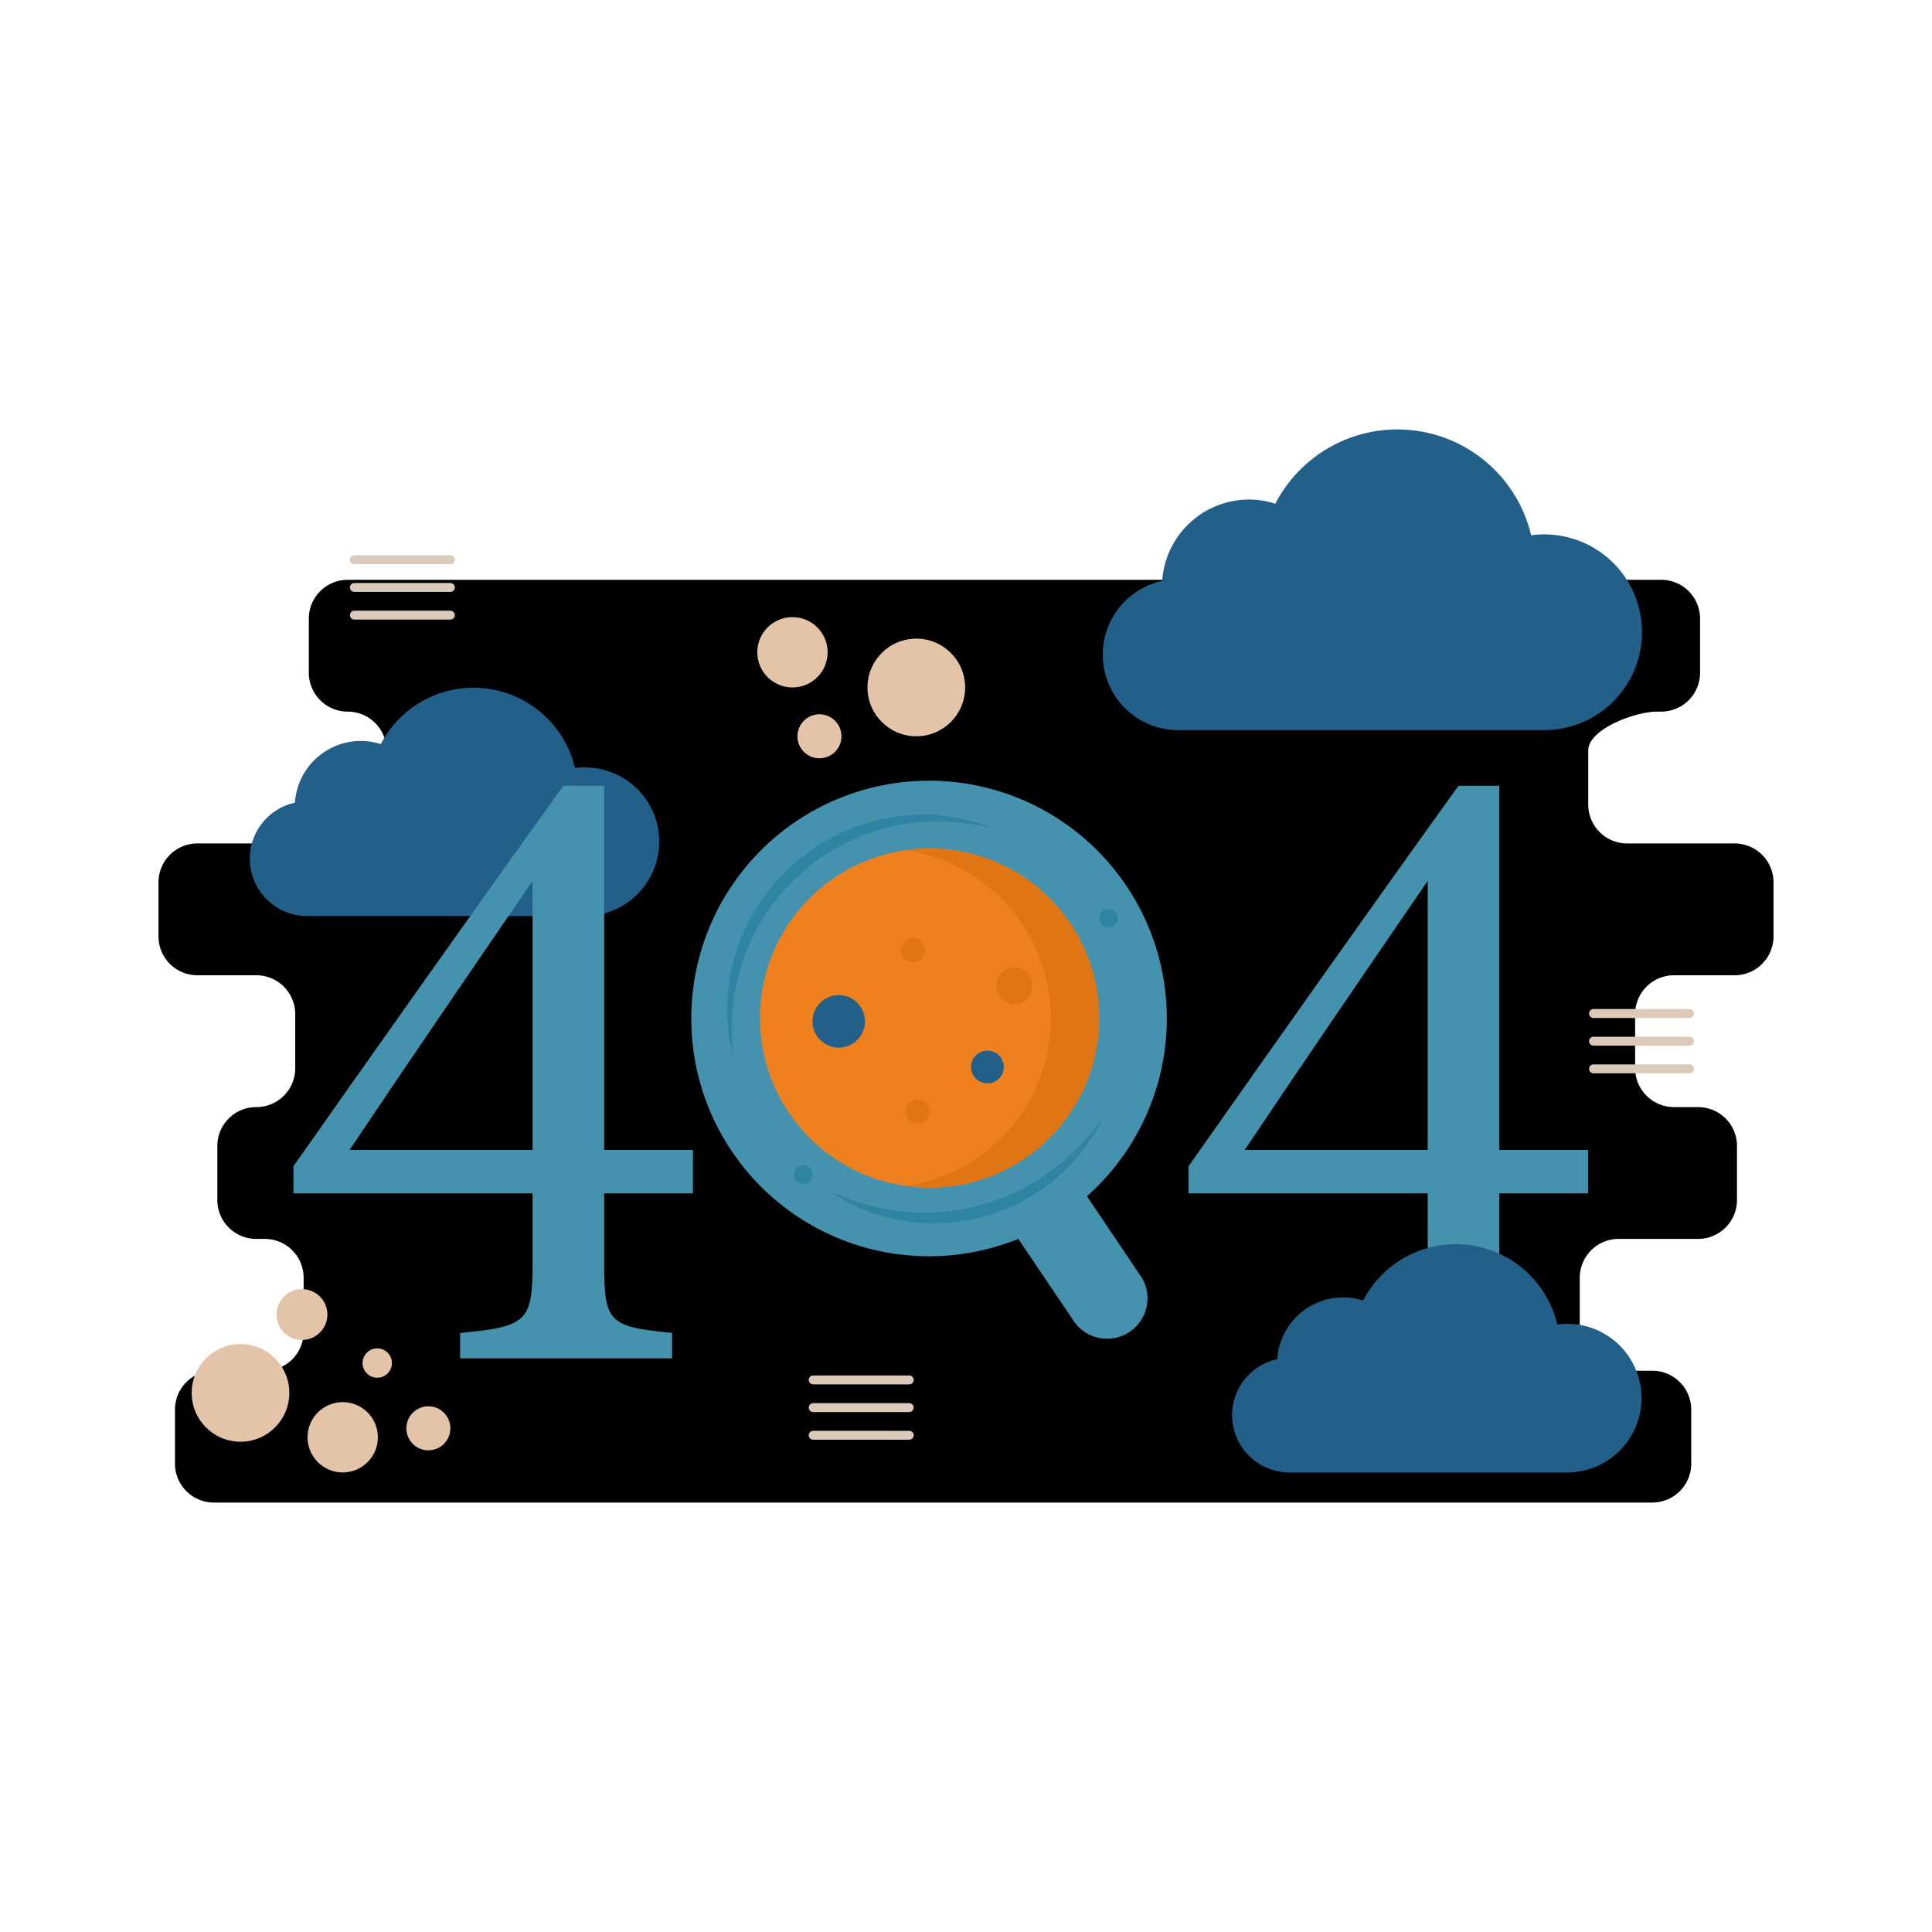 <svg id="SvgjsSvg1001" width="360" height="360" xmlns="http://www.w3.org/2000/svg" version="1.1" xmlns:xlink="http://www.w3.org/1999/xlink" xmlns:svgjs="http://svgjs.com/svgjs"><defs id="SvgjsDefs1002"></defs><g id="SvgjsG1008"><svg xmlns="http://www.w3.org/2000/svg" data-name="Layer 1" viewBox="0 0 650 512" width="360" height="360"><path fill="#000000" d="M596.677,246.038V227.847a13.079,13.079,0,0,0-13.079-13.079h-36.166A13.079,13.079,0,0,1,534.352,201.688V183.497c0-7.224,15.856-13.079,23.079-13.079h1.458a13.079,13.079,0,0,0,13.079-13.079V139.147a13.079,13.079,0,0,0-13.079-13.079H116.982a13.079,13.079,0,0,0-13.079,13.079v18.191a13.079,13.079,0,0,0,13.079,13.079h0a13.079,13.079,0,0,1,13.079,13.079v18.191A13.079,13.079,0,0,1,116.982,214.768H66.403A13.079,13.079,0,0,0,53.323,227.847v18.191a13.079,13.079,0,0,0,13.079,13.079H86.249a13.079,13.079,0,0,1,13.079,13.079v18.191A13.079,13.079,0,0,1,86.249,303.468h-.048a13.079,13.079,0,0,0-13.079,13.079v18.191a13.079,13.079,0,0,0,13.079,13.079h2.871A13.079,13.079,0,0,1,102.152,360.897v18.191a13.079,13.079,0,0,1-13.079,13.079H71.948A13.079,13.079,0,0,0,58.869,405.248v18.191a13.079,13.079,0,0,0,13.079,13.079h483.963a13.079,13.079,0,0,0,13.079-13.079V405.248a13.079,13.079,0,0,0-13.079-13.079H544.571a13.079,13.079,0,0,1-13.079-13.079V360.897a13.079,13.079,0,0,1,13.079-13.079H571.31a13.079,13.079,0,0,0,13.079-13.079V316.547A13.079,13.079,0,0,0,571.31,303.468h-8.112a13.079,13.079,0,0,1-13.079-13.079V272.197a13.079,13.079,0,0,1,13.079-13.079h20.399A13.079,13.079,0,0,0,596.677,246.038Z" class="colordbe8ec svgShape"></path><path fill="#226089" d="M221.782,214.165A25.031,25.031,0,0,1,196.774,239.184h-93.45a19.282,19.282,0,0,1-4.099-38.124,22.246,22.246,0,0,1,22.168-20.78,21.592,21.592,0,0,1,6.725,1.074,35.102,35.102,0,0,1,65.342,8.05,24.978,24.978,0,0,1,28.323,24.761Zm0,0" class="colorf9ae2b svgShape"></path><path fill="#4592af" d="M384.28,361.08l-18.578-27.62a79.998,79.998,0,1,0-23.114,14.348l18.111,26.804A13.594,13.594,0,0,0,384.28,361.08Z" class="color409cb5 svgShape"></path><circle cx="312.733" cy="273.513" r="57.048" fill="#ee801d" class="coloree781d svgShape"></circle><path fill="#e07514" d="M312.733,216.465a57.462,57.462,0,0,0-8.139.588,57.043,57.043,0,0,1,0,112.921,57.046,57.046,0,1,0,8.139-113.508Z" class="colore06714 svgShape"></path><circle cx="282.177" cy="274.625" r="8.829" fill="#226089" class="colorf9ae2b svgShape"></circle><circle cx="341.279" cy="262.647" r="6.112" fill="#e07514" class="colore06714 svgShape"></circle><circle cx="307.149" cy="250.639" r="4.075" fill="#e07514" class="colore06714 svgShape"></circle><circle cx="308.658" cy="304.906" r="4.075" fill="#e07514" class="colore06714 svgShape"></circle><circle cx="332.207" cy="289.982" r="5.513" fill="#226089" class="colorf9ae2b svgShape"></circle><circle cx="270.216" cy="326.179" r="3.132" fill="#3084a3" class="color3086a3 svgShape"></circle><circle cx="372.913" cy="239.928" r="3.132" fill="#3084a3" class="color3086a3 svgShape"></circle><path fill="#3084a3" d="M371.011 307.043a62.008 62.008 0 01-6.952 11.388 67.64 67.64 0 01-9.426 9.625 70.097 70.097 0 01-11.328 7.438 64.123 64.123 0 01-26.11 7c-2.269.021-4.533.104-6.794-.033a61.376 61.376 0 01-6.736-.752 59.123 59.123 0 01-24.675-10.041 78.472 78.472 0 0025.087 6.947 71.87 71.87 0 0025.512-2.091 75.039 75.039 0 0012.045-4.417A81.43 81.43 0 00352.74 325.589a83.736 83.736 0 009.85-8.445A94.246 94.246 0 00371.011 307.043zM246.834 286.85a62.375 62.375 0 01.723-35.164 65.547 65.547 0 017.638-16.267 64.862 64.862 0 015.437-7.204 67.573 67.573 0 016.323-6.448 72.553 72.553 0 017.149-5.522c1.279-.794 2.513-1.664 3.838-2.383l1.963-1.118 2.019-1.012c1.337-.692 2.746-1.235 4.118-1.848 1.414-.516 2.796-1.112 4.238-1.542A62.08 62.08 0 01299 206.115a65.923 65.923 0 0117.852-.694 61.347 61.347 0 0117.143 4.308 75.384 75.384 0 00-17.262-2.347 72.221 72.221 0 00-17.103 1.791 68.887 68.887 0 00-16.001 5.941 71.922 71.922 0 00-7.328 4.364 70.115 70.115 0 00-6.693 5.28 69.086 69.086 0 00-19.106 27.927A72.035 72.035 0 00246.834 286.85z" class="color3086a3 svgShape"></path><path fill="#4592af" d="M203.269 332.512v23.165c0 20.119 1.219 21.643 22.861 23.776v8.536h-71.328v-8.536c22.861-2.133 24.385-3.962 24.385-24.081v-22.86H98.716v-9.145c28.958-41.151 60.354-85.654 90.836-128.024h13.717v122.536h29.872v14.633zM179.188 227.35c-19.203 28.043-40.541 59.134-61.573 90.53h61.573zM504.426 332.512v23.165c0 20.119 1.22 21.643 22.862 23.776v8.536h-71.328v-8.536c22.861-2.133 24.385-3.962 24.385-24.081v-22.86H399.874v-9.145c28.957-41.151 60.354-85.654 90.836-128.024h13.716v122.536h29.873v14.633zM480.346 227.35c-19.203 28.043-40.541 59.134-61.572 90.53H480.346z" class="color409cb5 svgShape"></path><path fill="#226089" d="M552.439 143.699a32.969 32.969 0 01-32.94 32.955H396.411a25.398 25.398 0 01-5.399-50.216A29.302 29.302 0 01420.21 99.067a28.44 28.44 0 018.857 1.415 46.234 46.234 0 0186.066 10.603 32.9 32.9 0 0137.305 32.613zm0 0M552.266 401.375a25.031 25.031 0 01-25.009 25.02H433.807a19.282 19.282 0 01-4.099-38.124 22.246 22.246 0 0122.168-20.78 21.592 21.592 0 016.725 1.074A35.102 35.102 0 01523.943 376.614a24.978 24.978 0 0128.323 24.761zm0 0" class="colorf9ae2b svgShape"></path><line x1="119.225" x2="151.528" y1="119.327" y2="119.327" fill="none" stroke="#dbc9b9" stroke-linecap="round" stroke-miterlimit="10" stroke-width="3" class="colorStrokeb9d4db svgStroke"></line><line x1="119.225" x2="151.528" y1="128.637" y2="128.637" fill="none" stroke="#dbc9b9" stroke-linecap="round" stroke-miterlimit="10" stroke-width="3" class="colorStrokeb9d4db svgStroke"></line><line x1="119.225" x2="151.528" y1="137.948" y2="137.948" fill="none" stroke="#dbc9b9" stroke-linecap="round" stroke-miterlimit="10" stroke-width="3" class="colorStrokeb9d4db svgStroke"></line><line x1="273.595" x2="305.898" y1="395.257" y2="395.257" fill="none" stroke="#dbc9b9" stroke-linecap="round" stroke-miterlimit="10" stroke-width="3" class="colorStrokeb9d4db svgStroke"></line><line x1="273.595" x2="305.898" y1="404.568" y2="404.568" fill="none" stroke="#dbc9b9" stroke-linecap="round" stroke-miterlimit="10" stroke-width="3" class="colorStrokeb9d4db svgStroke"></line><line x1="273.595" x2="305.898" y1="413.878" y2="413.878" fill="none" stroke="#dbc9b9" stroke-linecap="round" stroke-miterlimit="10" stroke-width="3" class="colorStrokeb9d4db svgStroke"></line><line x1="536.115" x2="568.417" y1="271.982" y2="271.982" fill="none" stroke="#dbc9b9" stroke-linecap="round" stroke-miterlimit="10" stroke-width="3" class="colorStrokeb9d4db svgStroke"></line><line x1="536.115" x2="568.417" y1="281.293" y2="281.293" fill="none" stroke="#dbc9b9" stroke-linecap="round" stroke-miterlimit="10" stroke-width="3" class="colorStrokeb9d4db svgStroke"></line><line x1="536.115" x2="568.417" y1="290.603" y2="290.603" fill="none" stroke="#dbc9b9" stroke-linecap="round" stroke-miterlimit="10" stroke-width="3" class="colorStrokeb9d4db svgStroke"></line><circle cx="80.914" cy="399.628" r="16.428" fill="#e3c4a8" class="colorb9d4db svgShape"></circle><circle cx="101.589" cy="373.267" r="8.557" fill="#e3c4a8" class="colorb9d4db svgShape"></circle><circle cx="144.12" cy="411.536" r="7.406" fill="#e3c4a8" class="colorb9d4db svgShape"></circle><circle cx="126.92" cy="389.583" r="4.936" fill="#e3c4a8" class="colorb9d4db svgShape"></circle><circle cx="115.301" cy="414.559" r="11.833" fill="#e3c4a8" class="colorb9d4db svgShape"></circle><circle cx="308.282" cy="162.289" r="16.428" fill="#e3c4a8" class="colorb9d4db svgShape"></circle><circle cx="275.694" cy="178.717" r="7.406" fill="#e3c4a8" class="colorb9d4db svgShape"></circle><circle cx="266.615" cy="150.456" r="11.833" fill="#e3c4a8" class="colorb9d4db svgShape"></circle></svg></g></svg>